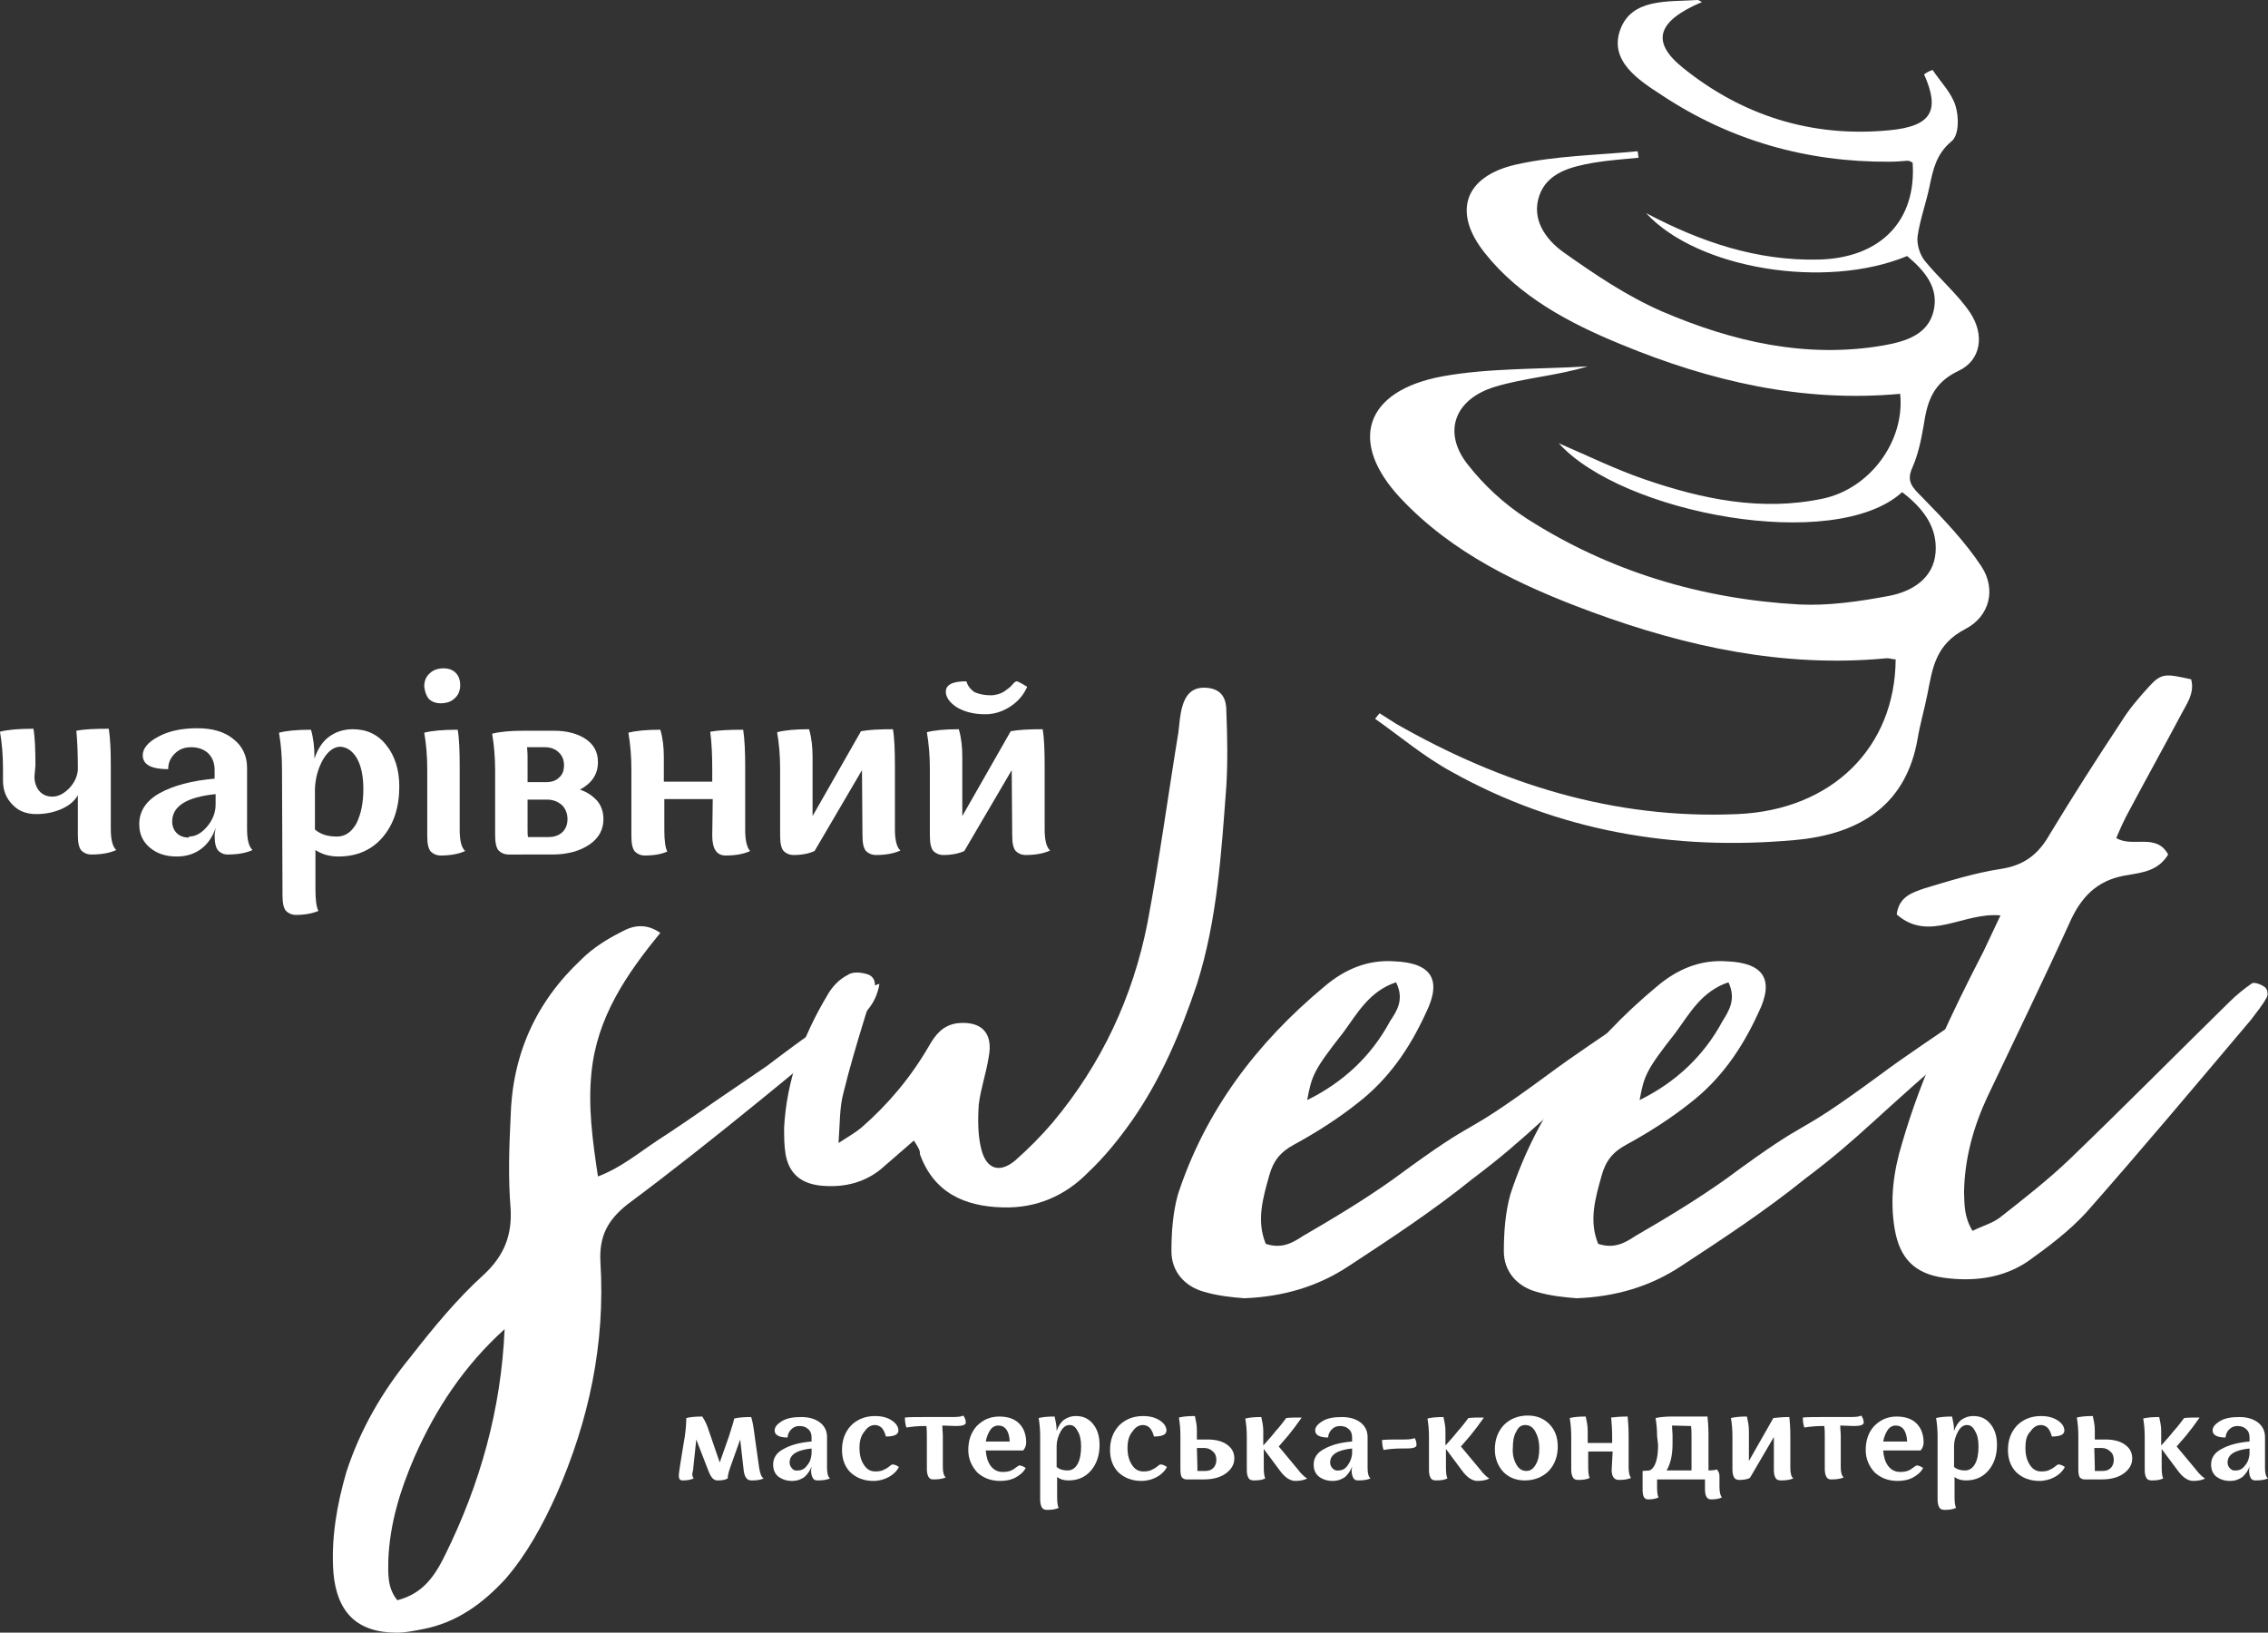 <?xml version="1.0" encoding="utf-8"?>
<!-- Generator: Adobe Illustrator 21.0.0, SVG Export Plug-In . SVG Version: 6.00 Build 0)  -->
<svg version="1.1" id="Слой_1" xmlns="http://www.w3.org/2000/svg" xmlns:xlink="http://www.w3.org/1999/xlink" x="0px" y="0px"
	 viewBox="0 0 454.4 327.1" style="enable-background:new 0 0 454.4 327.1;" xml:space="preserve">
<rect x="0" y="0" width="454.4" height="327.1" fill="#333333" stroke="none"/>
<style type="text/css">
	.st0{fill:#FFFFFF;}
</style>
<path class="st0" d="M385.5,14.9c3.2,7.2,1.6,10.4-7,11.2c-15.6,1.5-29.5-3-41.3-12.5c-6.6-5.3-5.1-9.4,3.8-13.2
	c-0.3-0.1-0.6-0.4-0.9-0.4c-6,0.4-13.2-0.4-15.5,6c-2.2,6.2,3.6,10,8.4,13.1c13.6,9,28.9,13.4,45.5,13.3c1.3,0,2.5-0.1,3.7-0.2
	c0.3,0,0.7,0.2,1,0.4c0.8,11.6-6.4,19.1-18.8,19.4c-12.4,0.3-23.6-3.5-34.6-9.3c10.3,11.2,35.9,15.4,52.3,8.6c3.6,3,6.4,6.4,5.3,11
	c-1.1,4.7-5.5,6.1-10,6.9c-15.6,2.7-30.4-0.8-44.4-6.8c-7.1-3.1-13.6-7.5-19.8-11.9c-3.6-2.6-6.4-6.6-4.8-11.3
	c1.6-4.6,6.3-5.8,10.9-6.6c3-0.5,6-0.7,9-1c-0.1-0.4-0.1-0.9-0.2-1.3c-8.2,0.8-16.6,0.9-24.5,2.7c-10.3,2.4-12.6,9.6-6.1,17.7
	c6.9,8.7,16.8,14,27.3,18.3c17.9,7.4,36.4,11.7,55.9,9.9c1,9.4-6,19-15.5,21c-12.3,2.6-24.2,0.1-35.8-3.9c-5.8-2-11.3-4.7-17.1-7.2
	c12.7,14.1,55.3,22.1,68.8,9.8c4.2,3.2,7.1,7,6.7,12.1s-4.6,7.8-9.4,8.7c-5.9,1.1-12,2-18,1.7c-19.7-1.1-38.1-6.7-54.5-17.2
	c-4.5-2.9-8.6-6.7-11.8-10.8c-5.1-6.4-2.8-13.1,5.4-15.6c5.9-1.8,12.4-2.2,18.6-4.1c-9.7,0.6-19.7,0.3-29.1,2
	c-15.7,2.9-18.9,13.2-8.4,24.4c10.3,11,23.9,17.5,38.3,22.8c19,7,38.5,11.2,58.9,9.3c0.7-0.1,1.3,0.2,2,0.2
	c-0.1,17.6-12.7,30.2-31.7,31c-24.8,1.1-47.4-6.1-68.4-18.1c-1.1-0.7-2.2-1.4-3.3-2.1c-0.3,0.4-0.6,0.7-0.9,1.1
	c5.1,3.6,9.8,7.6,15.3,10.6c21.3,11.9,44.5,15.9,68.8,13.7c13.6-1.2,22.4-7.5,24.6-20.3c0.5-3,1.4-6,2-9.1c1-5.1,1.6-9.8,7.6-12.9
	c4.8-2.5,6.2-7.9,3.2-12.5c-3.3-5-7.6-9.5-11.9-13.9c-1.9-1.9-3.2-3.1-2-5.8s1.8-5.6,2.3-8.5c0.7-4.6,1.7-8.5,7-11
	c4.5-2.1,5.3-7.2,2.3-11.7c-2.5-3.7-6.2-6.8-9.1-10.4c-1-1.3-1.6-3.3-1.4-4.9c0.5-3.4,1.7-6.6,2.4-10c0.7-3.3,1.3-6.4,4.4-9
	c1.5-1.2,1.5-4.8,0.8-7.1c-0.8-2.6-3-4.8-4.6-7.2C386.4,14.3,385.9,14.6,385.5,14.9z"/>
<g>
	<path class="st0" d="M6.9,155.6c0,1.2,0.4,2.2,1,2.9c0.7,0.8,1.6,1.1,2.6,1.1c1.2,0,2.3-0.6,3.4-1.7c1-1.1,1.6-2.3,1.7-3.7v-0.4
		c0-2.7-0.1-5.2-0.3-7.4c1.5-0.3,3.7-0.4,6.5-0.4c0.3,2,0.4,4.4,0.4,7.3v12.8c0,2.2,0.4,3.6,1.1,4.2c-1.3,0.6-3,0.9-5,0.9
		c-0.8,0-1.5-0.3-2-0.8c-0.5-0.6-0.7-1.6-0.7-3.2v-7.9c-0.6,1.1-1.6,2-3.1,2.7s-3.3,1.1-5.2,1.1c-2,0-3.6-0.6-4.8-1.9
		c-1.2-1.2-1.9-2.8-1.9-4.8v-2.5c0-2.5-0.2-5-0.6-7.3c1.5-0.4,3.7-0.6,6.7-0.6c0.3,1.7,0.4,4.2,0.4,7.4L6.9,155.6z"/>
	<path class="st0" d="M43.2,165.9c-0.6,1.7-1.5,3.1-2.8,4.1s-2.9,1.6-5,1.6c-2.2,0-4-0.6-5.4-1.8s-2.1-2.7-2.1-4.7
		c0-2.6,1.4-4.7,4.1-6.2s6.4-2.5,11-2.9v-1.7c0-1.4-0.4-2.5-1.3-3.4c-0.9-0.8-2-1.2-3.4-1.2c-1.3,0-2.4,0.4-3.3,1.3
		s-1.3,1.9-1.3,3.1c-3.4,0-5.1-0.9-5.1-2.8c0-1.3,1-2.6,3.1-3.7c2-1.1,4.6-1.7,7.8-1.7c3.1,0,5.5,0.7,7.3,2.2
		c1.8,1.4,2.7,3.4,2.7,5.7v12.3c0,2.2,0.4,3.6,1.1,4.2c-1.3,0.6-3,0.9-5,0.9c-0.8,0-1.4-0.3-1.9-0.8c-0.5-0.6-0.7-1.6-0.7-3.2
		L43.2,165.9z M37.9,167.6c1.3,0,2.5-0.7,3.6-2s1.7-2.8,1.7-4.4v-2.1c-5.8,0.6-8.7,2.4-8.7,5.5c0,0.9,0.3,1.7,0.9,2.3
		c0.6,0.6,1.4,0.9,2.4,0.9L37.9,167.6z"/>
	<path class="st0" d="M56.5,154.1c0-2.5-0.2-5-0.6-7.3c1.5-0.4,3.6-0.6,6.4-0.6c0.5,1.7,0.7,3.5,0.7,5.5v0.3
		c0.6-1.8,1.5-3.3,2.8-4.3s2.9-1.6,4.9-1.6c2.7,0,5,1,6.7,3.2c1.7,2.1,2.6,4.9,2.6,8.3c0,4.1-1.1,7.5-3.3,10.1s-5.2,3.9-8.9,3.9
		c-1.9,0-3.4-0.5-4.6-1.3v7.9c0,2.1,0.2,3.6,0.6,4.3c-1.2,0.5-2.7,0.8-4.5,0.8c-0.8,0-1.5-0.3-2-0.8c-0.5-0.6-0.7-1.6-0.7-3.2
		L56.5,154.1z M68.2,149.6c-1.3,0-2.5,0.9-3.5,2.6c-1,1.8-1.5,3.7-1.6,5.8v8.2c1.2,1,2.6,1.4,4.4,1.4c1.7,0,2.9-0.9,3.9-2.6
		c0.9-1.8,1.4-4.1,1.4-6.9c0-2.5-0.4-4.6-1.3-6.2C70.6,150.4,69.5,149.7,68.2,149.6L68.2,149.6z"/>
	<path class="st0" d="M85,137.5c0-1.1,0.4-2,1.1-2.6c0.7-0.7,1.7-1,2.8-1c1,0,1.8,0.3,2.4,0.9c0.6,0.6,0.9,1.4,0.9,2.5
		s-0.4,2-1.1,2.6c-0.7,0.7-1.7,1-2.8,1c-1,0-1.8-0.3-2.4-0.9C85.4,139.4,85.1,138.5,85,137.5L85,137.5z M85.6,154.1
		c0-2.6-0.2-5-0.6-7.3c1.5-0.4,3.7-0.6,6.7-0.6c0.3,1.7,0.4,4.2,0.4,7.4v12.7c0,2.2,0.4,3.6,1.1,4.2c-1.3,0.6-3,0.9-4.9,0.9
		c-0.8,0-1.5-0.3-2-0.8c-0.5-0.6-0.7-1.6-0.7-3.2V154.1z"/>
	<path class="st0" d="M101.9,171.2c-0.8,0-1.5-0.3-2-0.8c-0.5-0.6-0.7-1.6-0.7-3.2v-12.9c0-2.5-0.2-5-0.6-7.3
		c1.5-0.4,3.6-0.6,6.4-0.6h6c2.6,0,4.8,0.6,6.4,1.7c1.6,1.1,2.4,2.6,2.4,4.6c0,2.4-1.2,4.2-3.6,5.5c1.5,0.5,2.6,1.3,3.5,2.3
		c0.8,1,1.2,2.2,1.2,3.6c0,2.1-0.9,3.8-2.8,5.1s-4.4,2-7.4,2L101.9,171.2z M105.7,156.7h3.8c1,0,1.9-0.3,2.5-0.9
		c0.7-0.6,1-1.4,1-2.5s-0.4-2-1.1-2.6c-0.7-0.7-1.7-1-2.8-1h-3.5c0.1,1,0.1,1.7,0.1,2.1V156.7z M105.7,166c0,0.8,0,1.4,0.1,1.7h4.2
		c1.1,0,2.1-0.4,2.7-1c0.7-0.7,1-1.6,1-2.6c0-1.1-0.4-2.1-1.1-2.8c-0.8-0.7-1.8-1.1-3-1.1h-3.9L105.7,166L105.7,166z"/>
	<path class="st0" d="M142.8,160.1h-9.7v6.2c0,2.1,0.2,3.6,0.6,4.3c-1.1,0.5-2.6,0.8-4.5,0.8c-0.8,0-1.5-0.3-2-0.8
		c-0.5-0.6-0.7-1.6-0.7-3.2v-13.3c0-2.5-0.2-5-0.6-7.3c1.5-0.4,3.6-0.6,6.4-0.6c0.5,1.7,0.7,3.5,0.7,5.5v4.9h9.7v-2.4
		c0-2.8-0.1-5.3-0.4-7.6c1.6-0.3,3.8-0.4,6.6-0.4c0.3,2,0.4,4.5,0.4,7.4v12.7c0,2.2,0.4,3.6,1,4.2c-1.3,0.6-2.9,0.9-4.9,0.9
		c-1.8,0-2.7-1.3-2.7-4L142.8,160.1z"/>
	<path class="st0" d="M172.7,154.3l-9.5,16.2c-1.1,0.5-2.5,0.8-4.2,0.8c-0.8,0-1.5-0.3-2-0.8c-0.5-0.6-0.7-1.6-0.7-3.2V154
		c0-2.5-0.2-5-0.6-7.3c1.5-0.4,3.6-0.6,6.4-0.6c0.5,1.7,0.7,3.5,0.7,5.5v11.9l9.7-17c1.6-0.3,3.7-0.4,6.4-0.4
		c0.3,1.7,0.4,4.2,0.4,7.4v12.7c0,2.2,0.4,3.6,1.1,4.2c-1.3,0.6-3,0.9-4.9,0.9c-0.8,0-1.5-0.3-2-0.8c-0.5-0.6-0.7-1.6-0.7-3.2
		L172.7,154.3L172.7,154.3z"/>
	<path class="st0" d="M202.7,154.3l-9.5,16.2c-1.1,0.5-2.5,0.8-4.2,0.8c-0.8,0-1.5-0.3-2-0.8c-0.5-0.6-0.7-1.6-0.7-3.2V154
		c0-2.5-0.2-5-0.6-7.3c1.5-0.4,3.6-0.6,6.4-0.6c0.5,1.7,0.7,3.5,0.7,5.5v11.9l9.7-17c1.6-0.3,3.7-0.4,6.4-0.4
		c0.3,1.7,0.4,4.2,0.4,7.4v12.7c0,2.2,0.4,3.6,1.1,4.2c-1.3,0.6-3,0.9-4.9,0.9c-0.8,0-1.5-0.3-2-0.8c-0.5-0.6-0.7-1.6-0.7-3.2
		L202.7,154.3L202.7,154.3z M198.5,139.3c1,0,1.9-0.3,2.6-0.7c0.7-0.5,1.3-0.9,1.7-1.4s0.7-0.7,0.9-0.7s0.5,0.2,1.1,0.5l1,0.6
		c-0.7,1.6-1.8,2.9-3.3,3.9s-3.2,1.6-5.1,1.6c-2.3,0-4.2-0.5-5.7-1.4c-1.4-0.9-2.2-2-2.2-3.1c0-1.4,1.3-2.1,4.1-2.1
		c0.3,0.9,0.8,1.6,1.7,2.2C196.3,139.1,197.3,139.3,198.5,139.3L198.5,139.3z"/>
</g>
<g>
	<path class="st0" d="M148.3,288.4l-2,5.6c-0.3,0.9-0.5,1.6-0.5,2.2c-0.5,0.3-1.1,0.4-2,0.4c-0.4,0-0.7-0.1-1-0.4s-0.6-0.8-0.9-1.6
		l-2.4-6.2l-0.6,5.7c0,0.2,0,0.4-0.1,0.6c0,0.3-0.1,0.4-0.1,0.6c0,0.4,0.1,0.7,0.3,0.9c-0.7,0.3-1.4,0.4-2.2,0.4
		c-0.6,0-0.8-0.3-0.8-1c0-0.2,0.1-1,0.3-2.3l0.6-3.7c0.2-1.2,0.3-1.8,0.3-1.8c0.2-1.4,0.3-2.6,0.3-3.7c0.8-0.2,1.8-0.3,3.2-0.3
		c0.6,0.9,1,1.8,1.3,2.8l2.2,6.4l1.8-5.1c0.6-1.9,1-3.1,1.1-3.7l0,0c0.8-0.2,1.9-0.3,3.4-0.3c0.3,0.9,0.5,2.2,0.7,3.8l0.9,6.4
		c0.2,1.1,0.4,1.8,0.9,2.1c-0.6,0.3-1.4,0.4-2.4,0.4c-0.4,0-0.8-0.1-1-0.4c-0.3-0.3-0.5-0.8-0.6-1.6L148.3,288.4z"/>
	<path class="st0" d="M162.6,293.8c-0.3,0.9-0.8,1.5-1.4,2.1c-0.7,0.5-1.5,0.8-2.5,0.8c-1.1,0-2-0.3-2.8-0.9c-0.7-0.6-1-1.4-1-2.4
		c0-1.3,0.7-2.4,2.1-3.1c1.4-0.8,3.2-1.3,5.6-1.5V288c0-0.7-0.2-1.3-0.7-1.7c-0.4-0.4-1-0.6-1.7-0.6s-1.2,0.2-1.7,0.7
		c-0.4,0.4-0.7,1-0.7,1.6c-1.7,0-2.6-0.5-2.6-1.4c0-0.7,0.5-1.3,1.5-1.9s2.3-0.8,3.9-0.8c1.5,0,2.8,0.4,3.7,1.1s1.4,1.7,1.4,2.9v6.2
		c0,1.1,0.2,1.8,0.6,2.1c-0.7,0.3-1.5,0.4-2.5,0.4c-0.4,0-0.7-0.1-0.9-0.4s-0.4-0.8-0.4-1.6L162.6,293.8z M159.9,294.6
		c0.7,0,1.3-0.3,1.8-1c0.6-0.7,0.8-1.4,0.9-2.3v-1.1c-2.9,0.3-4.4,1.2-4.4,2.8c0,0.5,0.2,0.9,0.5,1.2
		C158.9,294.5,159.3,294.7,159.9,294.6L159.9,294.6z"/>
	<path class="st0" d="M172.2,290.1c0,1.4,0.3,2.5,0.9,3.4c0.6,0.9,1.3,1.3,2.3,1.3c0.7,0,1.3-0.1,1.8-0.4c0.5-0.2,0.8-0.5,1.1-0.7
		c0.2-0.2,0.4-0.3,0.6-0.3c0.2,0,0.4,0.1,0.7,0.2l0.5,0.3c-0.4,0.8-1.1,1.5-2,2s-2,0.8-3.1,0.8c-1.9,0-3.4-0.6-4.6-1.7
		c-1.1-1.1-1.7-2.6-1.7-4.5c0-2,0.6-3.6,1.8-4.9c1.2-1.2,2.8-1.9,4.8-1.9c1.4,0,2.5,0.3,3.4,0.9s1.3,1.3,1.3,2
		c0,0.8-0.8,1.2-2.5,1.2c-0.2-0.7-0.4-1.2-0.8-1.7c-0.4-0.4-0.9-0.6-1.4-0.6c-0.8,0-1.5,0.4-2.1,1.3
		C172.5,287.6,172.2,288.7,172.2,290.1L172.2,290.1z"/>
	<path class="st0" d="M188.8,285.6c0,0.8,0.1,1.4,0.1,1.9v6.4c0,1.1,0.2,1.8,0.6,2.1c-0.7,0.3-1.5,0.4-2.5,0.4
		c-0.4,0-0.7-0.1-0.9-0.4s-0.4-0.8-0.4-1.6v-6.6c0-0.7,0-1.4-0.1-2.1h-0.2c-1.4,0-2.6,0.1-3.8,0.3c-0.2-0.6-0.3-1.3-0.3-2
		c1-0.1,2.3-0.1,3.9-0.1h5.6c1.2,0,1.9-0.1,2.2-0.3c0.3,0.4,0.5,0.9,0.5,1.4s-0.7,0.7-2,0.7L188.8,285.6z"/>
	<path class="st0" d="M194,290.5c0-2,0.6-3.6,1.7-4.8c1.2-1.2,2.6-1.9,4.5-1.9c1.8,0,3.1,0.5,4,1.4s1.4,2.2,1.4,3.8
		c0,0.6-0.2,1.1-0.6,1.6h-7.5c0.1,1.3,0.4,2.3,1,3.1s1.4,1.2,2.4,1.2c0.7,0,1.3-0.1,1.7-0.3c0.5-0.2,0.8-0.5,1.1-0.7
		s0.4-0.3,0.6-0.3s0.4,0.1,0.7,0.2l0.5,0.3c-0.4,0.8-1.1,1.4-2,1.9s-2,0.7-3.1,0.7c-1.9,0-3.4-0.6-4.6-1.7
		C194.6,293.7,194,292.2,194,290.5L194,290.5z M200,285.6c-0.6,0-1.2,0.3-1.6,0.9s-0.7,1.3-0.9,2.3h4.8
		C202.2,286.7,201.4,285.6,200,285.6L200,285.6z"/>
	<path class="st0" d="M208.4,287.8c0-1.3-0.1-2.5-0.3-3.7c0.8-0.2,1.8-0.3,3.2-0.3c0.2,0.9,0.4,1.8,0.4,2.8v0.1
		c0.3-0.9,0.8-1.7,1.4-2.2c0.7-0.5,1.5-0.8,2.5-0.8c1.4,0,2.5,0.5,3.4,1.6s1.3,2.5,1.3,4.2c0,2.1-0.6,3.8-1.7,5.1
		c-1.1,1.3-2.6,2-4.5,2c-0.9,0-1.7-0.2-2.3-0.7v4c0,1.1,0.1,1.8,0.3,2.2c-0.6,0.3-1.4,0.4-2.3,0.4c-0.4,0-0.8-0.1-1-0.4
		s-0.4-0.8-0.4-1.6L208.4,287.8L208.4,287.8z M214.3,285.5c-0.7,0-1.3,0.4-1.8,1.3s-0.8,1.9-0.8,2.9v4.2c0.6,0.5,1.3,0.7,2.2,0.7
		c0.8,0,1.5-0.4,2-1.3s0.7-2.1,0.7-3.5c0-1.3-0.2-2.3-0.7-3.1C215.5,285.9,215,285.5,214.3,285.5L214.3,285.5z"/>
	<path class="st0" d="M225.9,290.1c0,1.4,0.3,2.5,0.9,3.4s1.3,1.3,2.3,1.3c0.7,0,1.3-0.1,1.8-0.4c0.5-0.2,0.8-0.5,1.1-0.7
		c0.2-0.2,0.4-0.3,0.6-0.3s0.4,0.1,0.7,0.2l0.5,0.3c-0.4,0.8-1.1,1.5-2,2s-2,0.8-3.1,0.8c-1.9,0-3.4-0.6-4.6-1.7
		c-1.1-1.1-1.7-2.6-1.7-4.5c0-2,0.6-3.6,1.8-4.9c1.2-1.2,2.8-1.9,4.8-1.9c1.4,0,2.5,0.3,3.4,0.9s1.3,1.3,1.3,2
		c0,0.8-0.8,1.2-2.5,1.2c-0.2-0.7-0.4-1.2-0.8-1.7c-0.4-0.4-0.9-0.6-1.4-0.6c-0.8,0-1.5,0.4-2.1,1.3
		C226.2,287.6,225.9,288.7,225.9,290.1L225.9,290.1z"/>
	<path class="st0" d="M236.5,287.7c0-1.3-0.1-2.5-0.3-3.7c0.8-0.2,1.8-0.3,3.2-0.3c0.2,0.9,0.4,1.8,0.4,2.8v1.9h2.1
		c1.6,0,2.9,0.3,3.9,1s1.5,1.6,1.5,2.8c0,1.2-0.6,2.2-1.7,3s-2.6,1.2-4.4,1.2h-3.4c-0.4,0-0.7-0.1-1-0.4c-0.2-0.3-0.3-0.8-0.3-1.6
		V287.7L236.5,287.7z M239.9,293.8c0,0.4,0,0.7,0,0.9h1.6c0.7,0,1.2-0.2,1.6-0.6s0.6-1,0.6-1.6c0-0.7-0.2-1.3-0.7-1.7
		c-0.4-0.4-1-0.7-1.7-0.7h-1.5L239.9,293.8L239.9,293.8z"/>
	<path class="st0" d="M253.2,290.3v3.7c0,1.1,0.1,1.8,0.3,2.2c-0.6,0.3-1.3,0.4-2.3,0.4c-0.4,0-0.8-0.1-1-0.4s-0.4-0.8-0.4-1.6v-6.7
		c0-1.3-0.1-2.5-0.3-3.7c0.8-0.2,1.8-0.3,3.2-0.3c0.2,0.9,0.4,1.8,0.4,2.8v2.9l1.6-1.8l0.9-1.1c0.3-0.3,0.7-0.8,1.1-1.3l1-1.3
		c0.8-0.1,1.9-0.1,3.1-0.1c-0.9,1.3-1.8,2.5-2.7,3.6l-1.9,2.2l3.5,4.2l0.9,1.1c0.2,0.2,0.4,0.4,0.6,0.6s0.5,0.4,0.7,0.5
		c-0.5,0.3-1.3,0.5-2.4,0.5c-1,0-2.1-0.7-3.1-2.1L253.2,290.3z"/>
	<path class="st0" d="M270.9,293.8c-0.3,0.9-0.8,1.5-1.4,2.1c-0.7,0.5-1.5,0.8-2.5,0.8c-1.1,0-2-0.3-2.8-0.9c-0.7-0.6-1-1.4-1-2.4
		c0-1.3,0.7-2.4,2.1-3.1c1.4-0.8,3.2-1.3,5.6-1.5V288c0-0.7-0.2-1.3-0.7-1.7c-0.4-0.4-1-0.6-1.7-0.6s-1.2,0.2-1.7,0.7
		c-0.4,0.4-0.7,1-0.7,1.6c-1.7,0-2.6-0.5-2.6-1.4c0-0.7,0.5-1.3,1.5-1.9s2.3-0.8,3.9-0.8c1.5,0,2.8,0.4,3.7,1.1s1.4,1.7,1.4,2.9v6.2
		c0,1.1,0.2,1.8,0.6,2.1c-0.7,0.3-1.5,0.4-2.5,0.4c-0.4,0-0.7-0.1-0.9-0.4c-0.2-0.3-0.4-0.8-0.4-1.6L270.9,293.8z M268.2,294.6
		c0.7,0,1.3-0.3,1.8-1s0.8-1.4,0.9-2.3v-1.1c-2.9,0.3-4.4,1.2-4.4,2.8c0,0.5,0.2,0.9,0.5,1.2S267.7,294.7,268.2,294.6L268.2,294.6z"
		/>
	<path class="st0" d="M280.9,290.2c-1.3,0-2.6,0.1-3.7,0.3c-0.2-0.6-0.3-1.3-0.3-2c1-0.1,2.2-0.1,3.8-0.1h0.6c1.1,0,1.8-0.1,2.1-0.3
		c0.3,0.4,0.4,0.9,0.4,1.4s-0.7,0.7-2,0.7H280.9z"/>
	<path class="st0" d="M289.7,290.3v3.7c0,1.1,0.1,1.8,0.3,2.2c-0.6,0.3-1.3,0.4-2.3,0.4c-0.4,0-0.8-0.1-1-0.4s-0.4-0.8-0.4-1.6v-6.7
		c0-1.3-0.1-2.5-0.3-3.7c0.8-0.2,1.8-0.3,3.2-0.3c0.2,0.9,0.4,1.8,0.4,2.8v2.9l1.6-1.8l0.9-1.1c0.3-0.3,0.7-0.8,1.1-1.3l1-1.3
		c0.8-0.1,1.9-0.1,3.1-0.1c-0.9,1.3-1.8,2.5-2.7,3.6l-1.9,2.2l3.5,4.2l0.9,1.1c0.2,0.2,0.4,0.4,0.6,0.6s0.5,0.4,0.7,0.5
		c-0.5,0.3-1.3,0.5-2.4,0.5c-1,0-2.1-0.7-3.1-2.1L289.7,290.3z"/>
	<path class="st0" d="M299.5,290.4c0-2,0.6-3.6,1.8-4.9c1.2-1.2,2.8-1.9,4.8-1.9c1.8,0,3.2,0.6,4.3,1.7c1.1,1.1,1.7,2.6,1.7,4.5
		c0,2-0.6,3.6-1.8,4.9c-1.2,1.2-2.8,1.9-4.8,1.9c-1.8,0-3.2-0.6-4.3-1.7C300.1,293.7,299.5,292.2,299.5,290.4L299.5,290.4z
		 M303.8,293.4c0.5,0.9,1.2,1.3,2,1.3s1.4-0.4,1.9-1.3c0.5-0.8,0.7-1.9,0.7-3.2c0-1.4-0.3-2.5-0.8-3.4s-1.2-1.3-2-1.3
		s-1.4,0.4-1.8,1.3c-0.5,0.8-0.7,1.9-0.7,3.3C303,291.4,303.3,292.5,303.8,293.4z"/>
	<path class="st0" d="M323.1,290.8h-4.9v3.1c0,1.1,0.1,1.8,0.3,2.2c-0.6,0.3-1.3,0.4-2.3,0.4c-0.4,0-0.8-0.1-1-0.4s-0.4-0.8-0.4-1.6
		v-6.7c0-1.3-0.1-2.5-0.3-3.7c0.8-0.2,1.8-0.3,3.2-0.3c0.2,0.9,0.4,1.8,0.4,2.8v2.5h4.9v-1.3c0-1.4-0.1-2.7-0.2-3.8
		c0.8-0.1,1.9-0.2,3.3-0.2c0.1,1,0.2,2.3,0.2,3.8v6.4c0,1.1,0.2,1.8,0.5,2.1c-0.7,0.3-1.5,0.4-2.5,0.4c-0.9,0-1.4-0.7-1.4-2
		L323.1,290.8z"/>
	<path class="st0" d="M332,287.7c0-1.2-0.1-2.4-0.3-3.6c0.9-0.2,2-0.3,3.3-0.3h7.1c0.1,0.9,0.2,2.1,0.2,3.7v7.1
		c0.8,0,1.4-0.1,1.7-0.2c0.3,0.4,0.5,0.8,0.5,1.3v2.2c0,1.1,0.2,1.8,0.5,2.1c-0.6,0.3-1.3,0.4-2.2,0.4c-0.8,0-1.2-0.7-1.2-2v-2H332
		v1.5c0,1.1,0.1,1.8,0.3,2.1c-0.6,0.3-1.3,0.4-2.1,0.4c-0.3,0-0.6-0.1-0.8-0.4c-0.2-0.3-0.3-0.8-0.3-1.6v-3.7l1.4-0.1
		c1.1-0.5,1.7-2.2,1.7-5.1L332,287.7z M335,285.6c0,0.8,0.1,1.4,0.1,1.9v1.7c0,2.3-0.4,4.1-1.2,5.4h5v-6.8c0-0.7,0-1.4-0.1-2.1
		L335,285.6L335,285.6z"/>
	<path class="st0" d="M355.4,287.9l-4.8,8.2c-0.6,0.3-1.3,0.4-2.1,0.4c-0.4,0-0.8-0.1-1-0.4s-0.4-0.8-0.4-1.6v-6.7
		c0-1.3-0.1-2.5-0.3-3.7c0.8-0.2,1.8-0.3,3.2-0.3c0.2,0.9,0.4,1.8,0.4,2.8v6.1l4.9-8.6c0.8-0.1,1.9-0.2,3.2-0.2
		c0.1,0.9,0.2,2.1,0.2,3.8v6.4c0,1.1,0.2,1.8,0.6,2.1c-0.7,0.3-1.5,0.4-2.5,0.4c-0.4,0-0.8-0.1-1-0.4s-0.4-0.8-0.4-1.6L355.4,287.9
		L355.4,287.9z"/>
	<path class="st0" d="M368.7,285.6c0,0.8,0.1,1.4,0.1,1.9v6.4c0,1.1,0.2,1.8,0.6,2.1c-0.7,0.3-1.5,0.4-2.5,0.4
		c-0.4,0-0.7-0.1-0.9-0.4s-0.4-0.8-0.4-1.6v-6.6c0-0.7,0-1.4-0.1-2.1h-0.2c-1.4,0-2.6,0.1-3.8,0.3c-0.2-0.6-0.3-1.3-0.3-2
		c1-0.1,2.3-0.1,3.9-0.1h5.6c1.2,0,1.9-0.1,2.2-0.3c0.3,0.4,0.5,0.9,0.5,1.4s-0.7,0.7-2,0.7L368.7,285.6z"/>
	<path class="st0" d="M373.8,290.5c0-2,0.6-3.6,1.7-4.8c1.2-1.2,2.6-1.9,4.5-1.9c1.8,0,3.1,0.5,4,1.4s1.4,2.2,1.4,3.8
		c0,0.6-0.2,1.1-0.6,1.6h-7.5c0.1,1.3,0.4,2.3,1,3.1c0.6,0.8,1.4,1.2,2.4,1.2c0.7,0,1.3-0.1,1.7-0.3c0.5-0.2,0.8-0.5,1.1-0.7
		s0.4-0.3,0.6-0.3s0.4,0.1,0.7,0.2l0.5,0.3c-0.4,0.8-1.1,1.4-2,1.9s-2,0.7-3.1,0.7c-1.9,0-3.4-0.6-4.6-1.7
		C374.4,293.7,373.8,292.2,373.8,290.5L373.8,290.5z M379.8,285.6c-0.6,0-1.2,0.3-1.6,0.9s-0.7,1.3-0.9,2.3h4.8
		C382,286.7,381.2,285.6,379.8,285.6L379.8,285.6z"/>
	<path class="st0" d="M388.2,287.8c0-1.3-0.1-2.5-0.3-3.7c0.8-0.2,1.8-0.3,3.2-0.3c0.2,0.9,0.4,1.8,0.4,2.8v0.1
		c0.3-0.9,0.8-1.7,1.4-2.2c0.7-0.5,1.5-0.8,2.5-0.8c1.4,0,2.5,0.5,3.4,1.6s1.3,2.5,1.3,4.2c0,2.1-0.6,3.8-1.7,5.1
		c-1.1,1.3-2.6,2-4.5,2c-0.9,0-1.7-0.2-2.3-0.7v4c0,1.1,0.1,1.8,0.3,2.2c-0.6,0.3-1.4,0.4-2.3,0.4c-0.4,0-0.8-0.1-1-0.4
		s-0.4-0.8-0.4-1.6V287.8z M394.1,285.5c-0.7,0-1.3,0.4-1.8,1.3s-0.8,1.9-0.8,2.9v4.2c0.6,0.5,1.3,0.7,2.2,0.7c0.8,0,1.5-0.4,2-1.3
		s0.7-2.1,0.7-3.5c0-1.3-0.2-2.3-0.7-3.1C395.3,285.9,394.8,285.5,394.1,285.5L394.1,285.5z"/>
	<path class="st0" d="M405.8,290.1c0,1.4,0.3,2.5,0.9,3.4s1.3,1.3,2.3,1.3c0.7,0,1.3-0.1,1.8-0.4c0.5-0.2,0.8-0.5,1.1-0.7
		c0.2-0.2,0.4-0.3,0.6-0.3s0.4,0.1,0.7,0.2l0.5,0.3c-0.4,0.8-1.1,1.5-2,2s-2,0.8-3.1,0.8c-1.9,0-3.4-0.6-4.6-1.7
		c-1.1-1.1-1.7-2.6-1.7-4.5c0-2,0.6-3.6,1.8-4.9c1.2-1.2,2.8-1.9,4.8-1.9c1.4,0,2.5,0.3,3.4,0.9s1.3,1.3,1.3,2
		c0,0.8-0.8,1.2-2.5,1.2c-0.2-0.7-0.4-1.2-0.8-1.7c-0.4-0.4-0.9-0.6-1.4-0.6c-0.8,0-1.5,0.4-2.1,1.3
		C406,287.6,405.8,288.7,405.8,290.1L405.8,290.1z"/>
	<path class="st0" d="M416.4,287.7c0-1.3-0.1-2.5-0.3-3.7c0.8-0.2,1.8-0.3,3.2-0.3c0.2,0.9,0.4,1.8,0.4,2.8v1.9h2.1
		c1.6,0,2.9,0.3,3.9,1s1.5,1.6,1.5,2.8c0,1.2-0.6,2.2-1.7,3s-2.6,1.2-4.4,1.2h-3.4c-0.4,0-0.7-0.1-1-0.4c-0.2-0.3-0.3-0.8-0.3-1.6
		L416.4,287.7L416.4,287.7z M419.7,293.8c0,0.4,0,0.7,0,0.9h1.6c0.7,0,1.2-0.2,1.6-0.6s0.6-1,0.6-1.6c0-0.7-0.2-1.3-0.7-1.7
		c-0.4-0.4-1-0.7-1.7-0.7h-1.5L419.7,293.8L419.7,293.8z"/>
	<path class="st0" d="M433.1,290.3v3.7c0,1.1,0.1,1.8,0.3,2.2c-0.6,0.3-1.3,0.4-2.3,0.4c-0.4,0-0.8-0.1-1-0.4s-0.4-0.8-0.4-1.6v-6.7
		c0-1.3-0.1-2.5-0.3-3.7c0.8-0.2,1.8-0.3,3.2-0.3c0.2,0.9,0.4,1.8,0.4,2.8v2.9l1.6-1.8l0.9-1.1c0.3-0.3,0.7-0.8,1.1-1.3l1-1.3
		c0.8-0.1,1.9-0.1,3.1-0.1c-0.9,1.3-1.8,2.5-2.7,3.6l-1.9,2.2l3.5,4.2l0.9,1.1c0.2,0.2,0.4,0.4,0.6,0.6s0.5,0.4,0.7,0.5
		c-0.5,0.3-1.3,0.5-2.4,0.5c-1,0-2.1-0.7-3.1-2.1L433.1,290.3z"/>
	<path class="st0" d="M450.7,293.8c-0.3,0.9-0.8,1.5-1.4,2.1c-0.7,0.5-1.5,0.8-2.5,0.8c-1.1,0-2-0.3-2.8-0.9c-0.7-0.6-1-1.4-1-2.4
		c0-1.3,0.7-2.4,2.1-3.1c1.4-0.8,3.3-1.3,5.6-1.5V288c0-0.7-0.2-1.3-0.7-1.7c-0.4-0.4-1-0.6-1.7-0.6s-1.2,0.2-1.7,0.7
		c-0.4,0.4-0.7,1-0.7,1.6c-1.7,0-2.6-0.5-2.6-1.4c0-0.7,0.5-1.3,1.5-1.9s2.3-0.8,3.9-0.8c1.5,0,2.8,0.4,3.7,1.1s1.4,1.7,1.4,2.9v6.2
		c0,1.1,0.2,1.8,0.6,2.1c-0.7,0.3-1.5,0.4-2.5,0.4c-0.4,0-0.7-0.1-0.9-0.4s-0.4-0.8-0.4-1.6L450.7,293.8z M448,294.6
		c0.7,0,1.3-0.3,1.8-1c0.6-0.7,0.8-1.4,0.9-2.3v-1.1c-2.9,0.3-4.4,1.2-4.4,2.8c0,0.5,0.2,0.9,0.5,1.2S447.5,294.7,448,294.6
		L448,294.6z"/>
</g>
<g>
	<path class="st0" d="M176.2,197.1c-0.7,4.2-3.1,6.2-5.4,8c-6.2,5.2-12.4,10.4-18.7,15.5c-8.6,7-17.4,14-26.4,20.7
		c-3.9,3.1-5.7,6.3-5.4,11.6c1,16.3-2.3,31.7-8.8,46.5c-2.8,6.2-5.9,11.9-10.2,16.9c-4.6,5-9.8,8.8-16.6,10.1
		c-1.6,0.3-3.4,0.7-5.2,0.7c-8,0-12-4.1-12.7-12c-0.5-6.8,0.7-13.7,2.6-20.2c2.8-8.6,7.3-16.3,12.9-23.1c4.6-5.9,9.3-11.6,14.6-16.4
		c4.2-3.9,5.7-8,5.4-13.3c-0.5-6-0.3-12.2,0-18.2c0.3-12.5,5-23.1,14.2-31.7c2.3-2.3,5.2-4.1,8-5.5c2.3-1.3,4.9-1.8,7.8,0.2
		c-6.8,8.3-12.7,16.9-13.8,28c-0.7,6.8,0.2,13.5,1.3,20.8c4.7-1.8,8.1-4.7,11.9-7.2c3.7-2.4,7.5-5,11.2-7.6l10.7-7.3
		c3.7-2.8,7.3-5.5,11.1-8.1C168.3,202.6,171,198.7,176.2,197.1z M101.1,266.3c-8,7.2-13.8,15.9-18.1,25.7
		c-2.8,6.5-4.9,13.2-5.2,20.5c0,2.6-0.3,5.5,1.8,8.1c5.2-1.3,7.6-5,9.6-9.1C96.2,297.3,100.4,282.4,101.1,266.3z"/>
	<path class="st0" d="M183.1,228.5l-6.8,5.9c-3.6,2.8-7.8,3.6-12.2,3.1c-3.7-0.5-6-2.4-6.7-6.2c-0.3-1.8-0.3-3.6-0.3-5.4
		c0.5-9.4,3.7-18.2,8.6-26.4c1-1.8,2.4-3.3,4.2-4.2c1-0.7,2.9-0.5,4.2,0c1.6,0.8,1.3,2.6,0.8,4.1c-0.7,1.6-1.3,3.3-1.8,5
		c-1.5,4.9-2.9,9.6-4.1,14.5c-0.8,2.9-0.7,6-1,10.1c2.3-1.5,3.4-2.1,4.6-3.1c5.4-4.7,9.9-10.1,13.5-16.3c1.3-2.3,2.8-4.2,5.7-4.6
		c4.9-0.5,7.2,2,6.3,6.7c-0.5,3.3-1.6,6.3-2,9.6c-0.2,2.9-0.2,6.2,0.5,8.9c1,4.1,3.7,4.9,6.8,2.3c2.6-2.3,5.2-4.9,7.5-7.6
		c9.8-11.7,16.1-25.2,19-40c2.4-12.7,4.1-25.4,6.2-38.2c0.2-1.6,0.3-3.6,0.8-5.2c0.8-2.8,2.4-3.9,4.9-3.7c2.4,0.2,3.9,1.5,3.9,4.6
		c0.2,5,0.3,10.1,0,15.1c-1,13.3-1.8,26.8-5.9,39.7c-3.3,9.8-7.2,19-13,27.3c-2.6,3.7-5.5,7.3-8.8,10.4c-4.6,4.7-10.4,7.2-17.1,7
		c-7.6-0.2-13.8-2.9-16.6-10.7C184.4,230.5,183.9,229.8,183.1,228.5z"/>
	<path class="st0" d="M333.7,199.7c-0.7,4.2-2.9,5.7-4.7,7.2c-20.2,17.1-22.3,20.5-34,29.3c-7.8,6.3-16.3,11.9-24.7,17.4
		c-6.3,4.2-13.3,6.2-21,6.5c-2.6-0.2-5.4-0.5-8.1-1.3c-3.9-1.1-6.5-4.1-6.5-8.1c0-3.9,0.3-7.8,1.3-11.4
		c5.5-16.8,15.8-30.4,29.4-41.7c3.9-3.3,8.5-5.4,14-5c7.3,0.3,9.6,3.6,6.3,10.3c-3.3,7.2-7.5,13.3-13.7,18.1
		c-3.9,3.1-8.3,5.9-12.7,8.3c-2.8,1.5-4.2,3.3-5,6.2c-1.3,4.6-2.6,9.1-0.7,13.7c3.3,1.1,5.5-0.3,7.5-1.6c6.2-3.6,12.2-7.2,18.1-11.4
		c19-14,11.6-6.7,30.8-20.8c5.5-4.1,11.2-7.8,16.8-11.7C328.5,202.2,330.7,201.3,333.7,199.7z M279.7,196.8
		c-5.4,1.8-7.8,6.3-10.6,10.1c-5.9,7.5-6.3,8.6-7.2,13.5c7.3-3.6,12.9-8.9,16.6-15.8C279.9,202.5,281.4,200.2,279.7,196.8z"/>
	<path class="st0" d="M400.3,199.7c-0.7,4.2-2.9,5.7-4.7,7.2c-20.2,17.1-22.3,20.5-34,29.3c-7.8,6.3-16.3,11.9-24.7,17.4
		c-6.3,4.2-13.3,6.2-21,6.5c-2.6-0.2-5.4-0.5-8.1-1.3c-3.9-1.1-6.5-4.1-6.5-8.1c0-3.9,0.3-7.8,1.3-11.4
		c5.5-16.8,15.8-30.4,29.4-41.7c3.9-3.3,8.5-5.4,14-5c7.3,0.3,9.6,3.6,6.3,10.3c-3.3,7.2-7.5,13.3-13.7,18.1
		c-3.9,3.1-8.3,5.9-12.7,8.3c-2.8,1.5-4.2,3.3-5,6.2c-1.3,4.6-2.6,9.1-0.7,13.7c3.3,1.1,5.5-0.3,7.5-1.6c6.2-3.6,12.2-7.2,18.1-11.4
		c19-14,11.6-6.7,30.8-20.8c5.5-4.1,11.2-7.8,16.8-11.7C395.1,202.2,397.2,201.3,400.3,199.7z M346.3,196.8
		c-5.4,1.8-7.8,6.3-10.6,10.1c-5.9,7.5-6.3,8.6-7.2,13.5c7.3-3.6,12.9-8.9,16.6-15.8C346.4,202.5,347.9,200.2,346.3,196.8z"/>
	<path class="st0" d="M395.2,246.6c2-1,3.9-1.5,5.4-2.6c4.7-3.7,9.6-7.5,14-11.7c10.7-10.3,21.3-21,31.9-31.4
		c1.5-1.5,3.1-2.8,4.7-3.9c0.5-0.3,2,0.3,2.6,0.8c0.5,0.3,0.7,1.6,0.3,2.1c-0.8,1.5-2,2.9-3.1,4.4c-10.9,12.9-21.8,25.9-33,38.6
		c-3.4,3.7-7.5,6.8-11.7,9.8c-5,3.4-10.9,4.1-16.8,3.3c-5.9-0.8-8.9-3.9-9.9-9.8s-0.2-11.7,1.5-17.2c3.9-13.5,9.9-26,16.3-38.4
		l3.4-7.2c-7.5-0.7-14.3,5.5-20.8-0.2c0.5-3.7,3.3-4.4,5.5-5.2c5-1.5,10.1-3.1,15.3-3.9c4.7-0.7,7.6-2.9,9.9-7
		c4.6-7.6,9.4-15.1,14.3-22.5c1.6-2.6,3.6-4.9,5.7-7.2c2.4-2.6,3.3-2.4,8.3-1.3c0.8,2.9-1.1,5.2-2.3,7.6
		c-3.3,6.2-6.8,12.5-10.1,18.7c-1,1.8-1.8,3.6-2.6,5.5c3.3,2,8-1.1,10.4,3.3c-2,3.3-5.2,3.6-8,4.1c-5.5,0.8-8.9,3.6-11.4,8.8
		c-5.4,11.9-11.2,23.8-16.8,35.6c-2.8,6-4.6,12.4-4.7,19.2C393.6,241.4,393.5,243.8,395.2,246.6z"/>
</g>
</svg>
